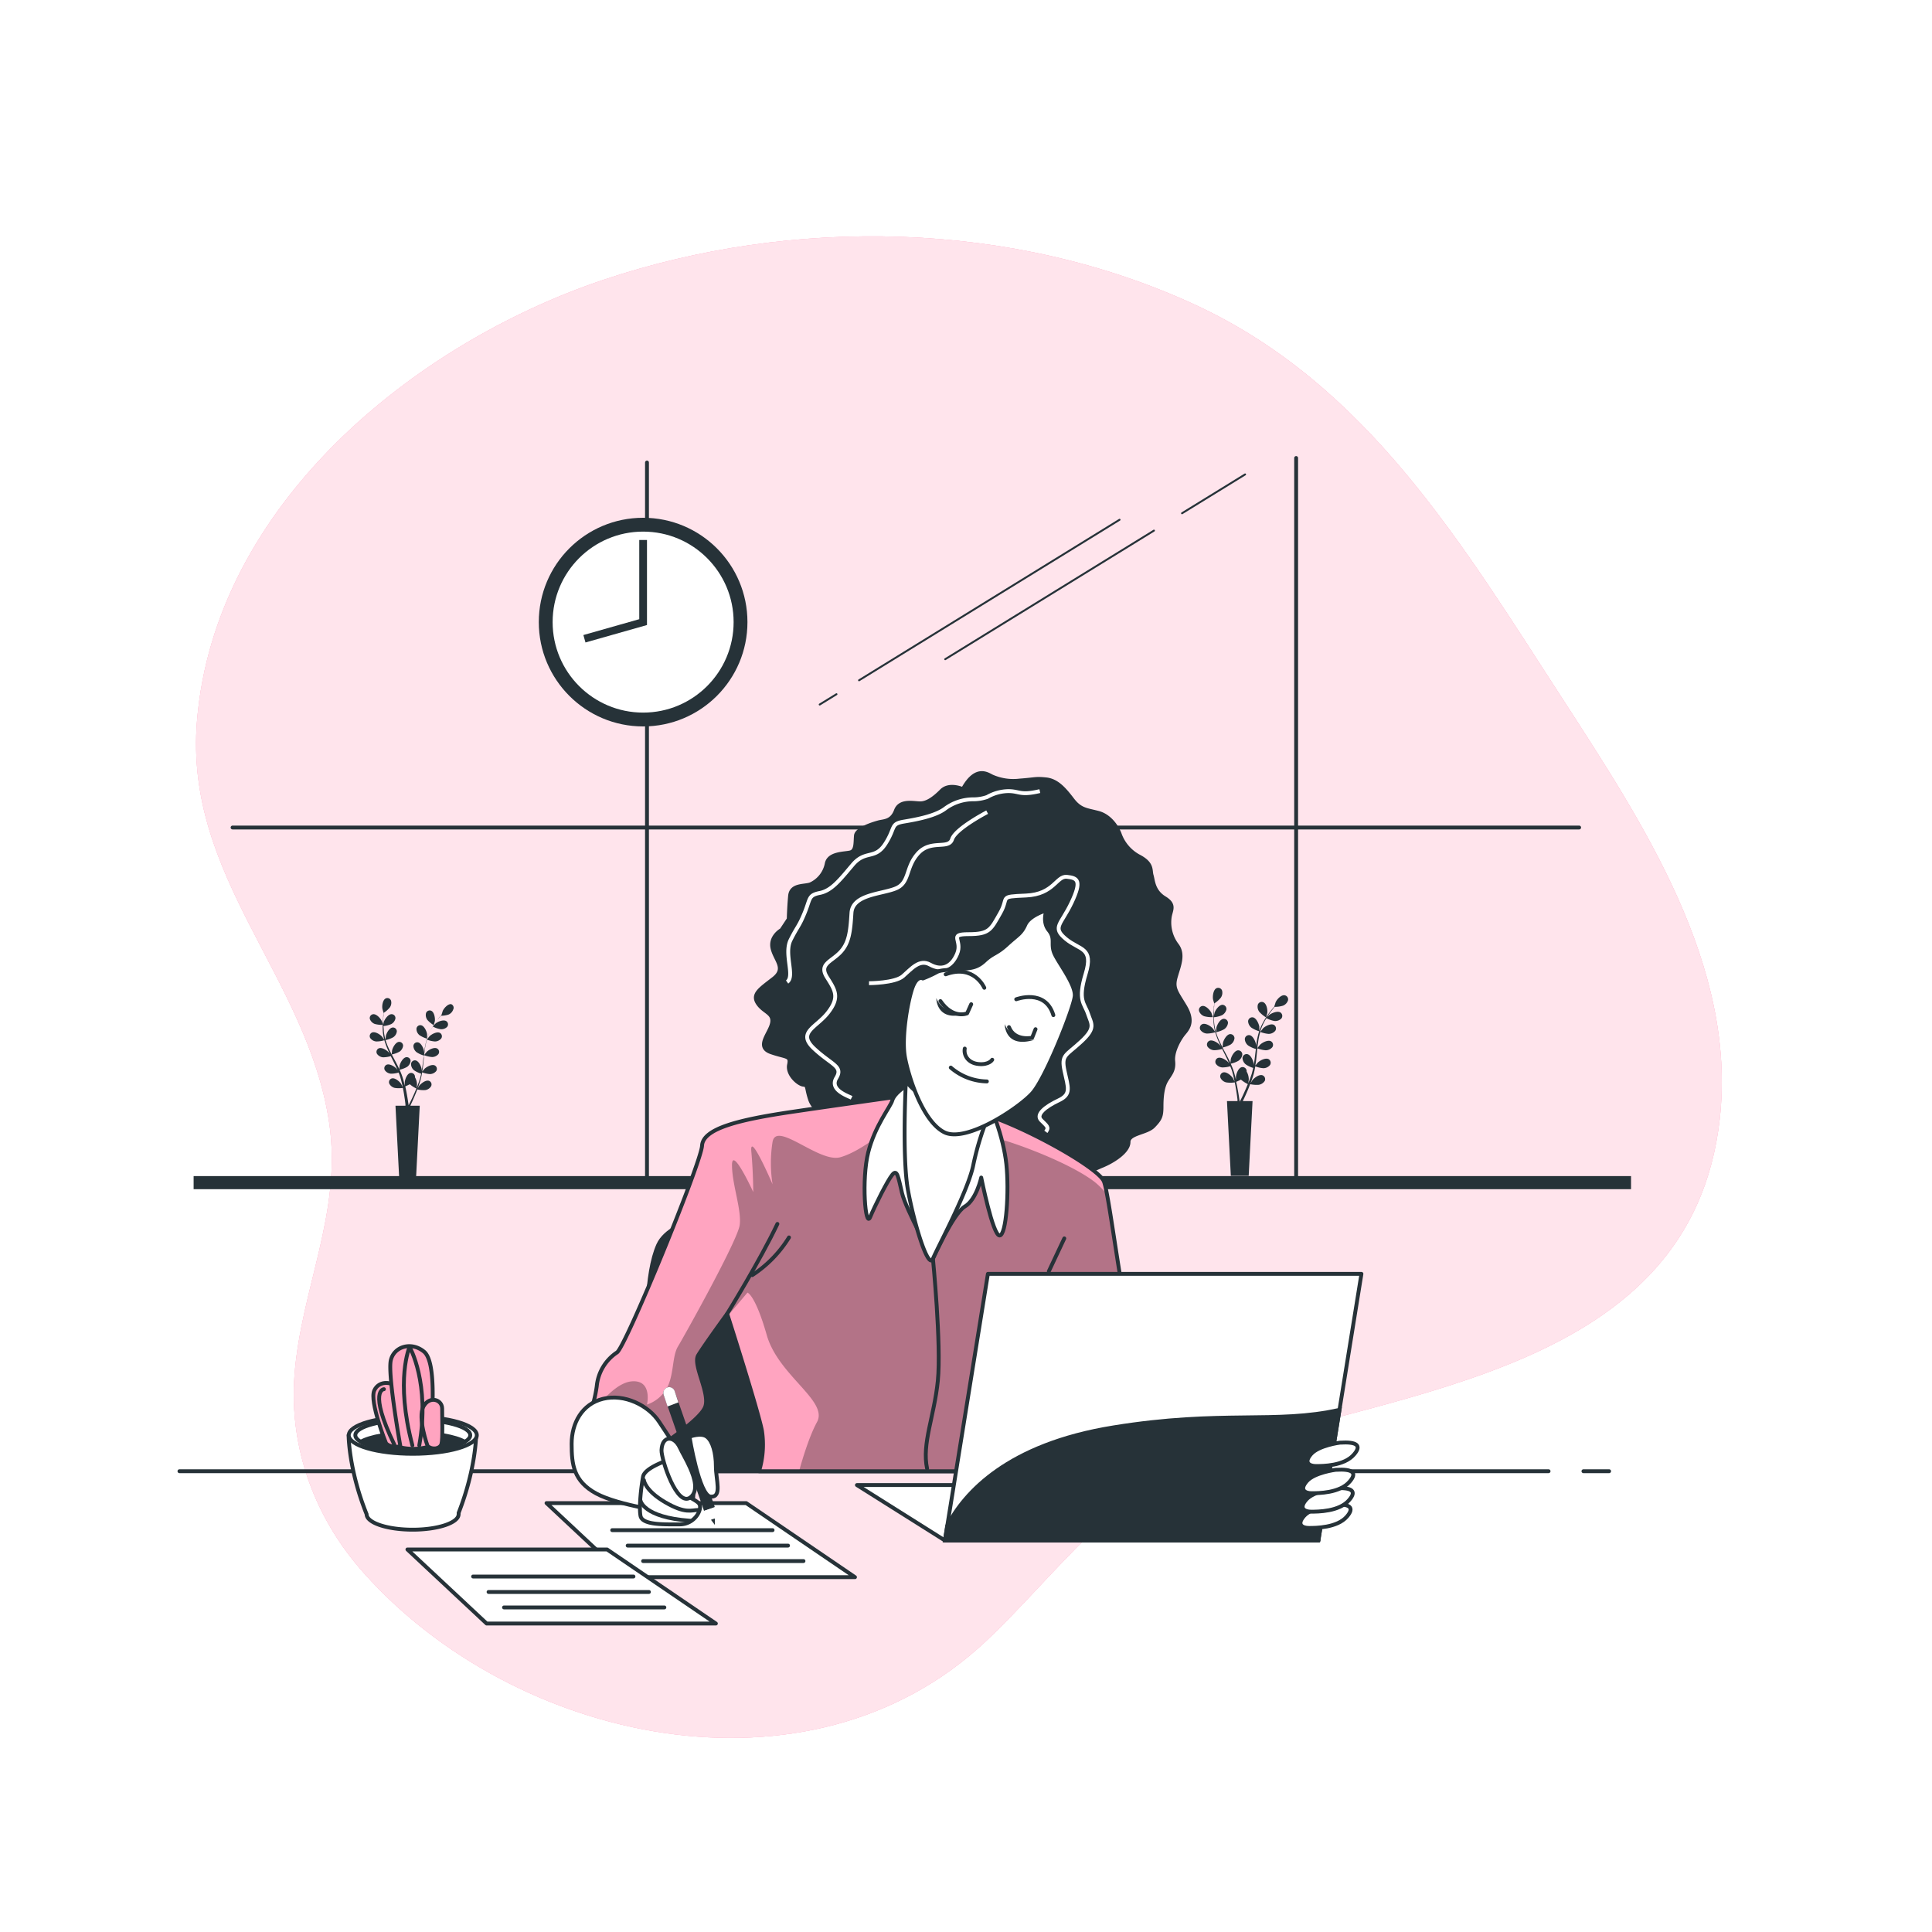 <svg class="animated" id="freepik_stories-work-time" xmlns="http://www.w3.org/2000/svg" xmlns:xlink="http://www.w3.org/1999/xlink" viewBox="0 0 500 500" version="1.1" xmlns:svgjs="http://svgjs.com/svgjs"><style>svg#freepik_stories-work-time:not(.animated) .animable {opacity: 0;}svg#freepik_stories-work-time.animated #freepik--background-simple--inject-1--inject-40 {animation: 1s 1 forwards cubic-bezier(.36,-0.01,.5,1.38) slideLeft;animation-delay: 0s;}svg#freepik_stories-work-time.animated #freepik--Window--inject-1--inject-40 {animation: 1s 1 forwards cubic-bezier(.36,-0.01,.5,1.38) slideRight;animation-delay: 0s;}svg#freepik_stories-work-time.animated #freepik--Desk--inject-1--inject-40 {animation: 1s 1 forwards cubic-bezier(.36,-0.01,.5,1.38) zoomOut;animation-delay: 0s;}svg#freepik_stories-work-time.animated #freepik--Plant--inject-1--inject-40 {animation: 1s 1 forwards cubic-bezier(.36,-0.01,.5,1.38) lightSpeedRight;animation-delay: 0s;}svg#freepik_stories-work-time.animated #freepik--Character--inject-1--inject-40 {animation: 1s 1 forwards cubic-bezier(.36,-0.01,.5,1.38) slideRight;animation-delay: 0s;}            @keyframes slideLeft {                0% {                    opacity: 0;                    transform: translateX(-30px);                }                100% {                    opacity: 1;                    transform: translateX(0);                }            }                    @keyframes slideRight {                0% {                    opacity: 0;                    transform: translateX(30px);                }                100% {                    opacity: 1;                    transform: translateX(0);                }            }                    @keyframes zoomOut {                0% {                    opacity: 0;                    transform: scale(1.5);                }                100% {                    opacity: 1;                    transform: scale(1);                }            }                    @keyframes lightSpeedRight {              from {                transform: translate3d(50%, 0, 0) skewX(-20deg);                opacity: 0;              }              60% {                transform: skewX(10deg);                opacity: 1;              }              80% {                transform: skewX(-2deg);              }              to {                opacity: 1;                transform: translate3d(0, 0, 0);              }            }        </style><!--work time bro--><g id="freepik--background-simple--inject-1--inject-40" class="animable" style="transform-origin: 248.169px 255.464px;"><path d="M309.22,78.85c-47.17-21.78-104-22.87-153-6.44C106.79,89,55.67,130.84,51,186.41c-3.46,40.78,28.6,66.23,34.21,104.25,3.41,23.09-7.34,43-9,65.3-1.41,19,5.39,37.11,18,51.19,39,43.76,115.1,60.67,160.93,17.6,18-16.95,34-40.26,58.42-48.61,49.09-16.76,124.11-21,131.5-86.5,4.5-39.92-20.07-76.91-40.71-108.82C378.5,141,354,99.54,309.22,78.85Z" style="fill: rgb(255, 164, 192); transform-origin: 248.169px 255.464px;" id="elcbilj1ocfic" class="animable"></path><g id="eladqfz6g5q96"><path d="M309.22,78.85c-47.17-21.78-104-22.87-153-6.44C106.79,89,55.67,130.84,51,186.41c-3.46,40.78,28.6,66.23,34.21,104.25,3.41,23.09-7.34,43-9,65.3-1.41,19,5.39,37.11,18,51.19,39,43.76,115.1,60.67,160.93,17.6,18-16.95,34-40.26,58.42-48.61,49.09-16.76,124.11-21,131.5-86.5,4.5-39.92-20.07-76.91-40.71-108.82C378.5,141,354,99.54,309.22,78.85Z" style="fill: rgb(255, 255, 255); opacity: 0.7; transform-origin: 248.169px 255.464px;" class="animable"></path></g><path d="M309.22,78.85c-47.17-21.78-104-22.87-153-6.44C106.79,89,55.67,130.84,51,186.41c-3.46,40.78,28.6,66.23,34.21,104.25,3.41,23.09-7.34,43-9,65.3-1.41,19,5.39,37.11,18,51.19,39,43.76,115.1,60.67,160.93,17.6,18-16.95,34-40.26,58.42-48.61,49.09-16.76,124.11-21,131.5-86.5,4.5-39.92-20.07-76.91-40.71-108.82C378.5,141,354,99.54,309.22,78.85Z" style="fill: rgb(255, 164, 192); transform-origin: 248.169px 255.464px;" id="elwj3y8lqtp8" class="animable"></path><g id="el25ego03czn8"><path d="M309.22,78.85c-47.17-21.78-104-22.87-153-6.44C106.79,89,55.67,130.84,51,186.41c-3.46,40.78,28.6,66.23,34.21,104.25,3.41,23.09-7.34,43-9,65.3-1.41,19,5.39,37.11,18,51.19,39,43.76,115.1,60.67,160.93,17.6,18-16.95,34-40.26,58.42-48.61,49.09-16.76,124.11-21,131.5-86.5,4.5-39.92-20.07-76.91-40.71-108.82C378.5,141,354,99.54,309.22,78.85Z" style="fill: rgb(255, 255, 255); opacity: 0.7; transform-origin: 248.169px 255.464px;" class="animable"></path></g></g><g id="freepik--Window--inject-1--inject-40" class="animable" style="transform-origin: 236.11px 213.145px;"><rect x="50.11" y="304.37" width="372" height="3.39" style="fill: rgb(38, 50, 56); transform-origin: 236.11px 306.065px;" id="el01xxf5kupuua" class="animable"></rect><path d="M311.65,263a7.69,7.69,0,0,0,2.24.24s-.34-1-.37-1.1c-.35-.72-1.45-1.92-2.34-1.8a1.06,1.06,0,0,0-.86,1.34A2.23,2.23,0,0,0,311.65,263Z" style="fill: rgb(38, 50, 56); transform-origin: 312.085px 261.789px;" id="el8gy6rz36jf8" class="animable"></path><path d="M332.4,257.57c-.9-.1-2,1.13-2.29,1.86,0,.07-.36,1.11-.34,1.11h0l-.55.64c-.35.43-.74.92-1.13,1.48a19.8,19.8,0,0,0-1.18,1.88,14.15,14.15,0,0,0-1,2.26v0c0-.27,0-1,0-1.06-.11-.8-.78-2.29-1.66-2.45a1.08,1.08,0,0,0-1.24,1,2.23,2.23,0,0,0,.86,1.67,7.48,7.48,0,0,0,2,.93,19,19,0,0,0-.59,2.45c-.09.48-.16,1-.22,1.46,0-.23,0-.43,0-.46-.11-.8-.78-2.28-1.66-2.44a1.07,1.07,0,0,0-1.24,1,2.24,2.24,0,0,0,.86,1.67,7.43,7.43,0,0,0,2,.91c0,.18-.05.37-.07.56-.11.91-.21,1.81-.34,2.69-.05.32-.1.62-.16.93a3.17,3.17,0,0,0,0-.4c-.1-.8-.77-2.29-1.66-2.45a1.06,1.06,0,0,0-1.23,1,2.23,2.23,0,0,0,.86,1.67,6.72,6.72,0,0,0,1.9.89c-.06.31-.13.62-.21.92s-.1.4-.16.6-.13.4-.2.6c-.13.37-.27.76-.41,1.12l-.29.72c.05-.31.13-.91.13-1a4,4,0,0,0-.55-2,1.94,1.94,0,0,0,0-.24,1.06,1.06,0,0,0-1.3-.9c-.87.23-1.43,1.76-1.47,2.56,0,.05,0,.57.05.89,0-.18-.08-.37-.13-.56-.09-.39-.19-.77-.3-1.18l-.18-.6c-.06-.2-.14-.4-.21-.61-.17-.47-.37-.94-.58-1.41a6.88,6.88,0,0,0,2-.75,2.25,2.25,0,0,0,1-1.6,1.07,1.07,0,0,0-1.15-1.1c-.9.1-1.68,1.53-1.84,2.32,0,.05-.07.63-.09.94-.13-.28-.25-.56-.39-.84-.4-.8-.83-1.61-1.26-2.41l-.39-.74a7.62,7.62,0,0,0,2.09-.77,2.25,2.25,0,0,0,1-1.61,1.07,1.07,0,0,0-1.16-1.09c-.89.1-1.67,1.53-1.83,2.32,0,.06-.09.89-.1,1.1-.28-.54-.56-1.09-.81-1.63a17.8,17.8,0,0,1-.88-2.28,7.44,7.44,0,0,0,2.1-.77,2.29,2.29,0,0,0,1-1.61,1.07,1.07,0,0,0-1.16-1.09c-.89.1-1.67,1.53-1.84,2.32,0,.06-.09,1-.09,1.12l-.05-.14a13.28,13.28,0,0,1-.45-2.4c-.05-.45-.08-.88-.09-1.3a6.94,6.94,0,0,0,2.12-.53,2.26,2.26,0,0,0,1.15-1.48,1.08,1.08,0,0,0-1-1.22c-.9,0-1.83,1.34-2.08,2.1l-.17.8c0-.19,0-.38,0-.56,0-.69,0-1.31.08-1.86,0-.32.06-.6.09-.87a7.06,7.06,0,0,0,1.63-1.44,2.22,2.22,0,0,0,.33-1.85,1.06,1.06,0,0,0-1.47-.6c-.8.41-1,2-.88,2.82,0,.07.32,1.12.33,1.12l0,0c0,.26-.07.53-.11.83,0,.55-.11,1.18-.12,1.86a18.73,18.73,0,0,0,.05,2.22,13.67,13.67,0,0,0,.41,2.44v0c-.14-.23-.56-.84-.6-.88-.53-.61-1.9-1.48-2.73-1.12a1.06,1.06,0,0,0-.48,1.51,2.23,2.23,0,0,0,1.64.92,7.51,7.51,0,0,0,2.2-.34,18.73,18.73,0,0,0,.85,2.37c.2.45.41.9.63,1.34-.13-.19-.25-.35-.27-.37-.53-.61-1.9-1.48-2.73-1.13a1.07,1.07,0,0,0-.48,1.52,2.24,2.24,0,0,0,1.64.92,7.07,7.07,0,0,0,2.14-.33c.08.17.16.34.25.51.41.82.82,1.63,1.2,2.44.13.28.25.57.38.85l-.23-.33c-.53-.6-1.91-1.47-2.74-1.12a1.07,1.07,0,0,0-.47,1.52,2.24,2.24,0,0,0,1.64.92,7.1,7.1,0,0,0,2.07-.31c.12.29.24.59.34.88s.14.39.19.59.11.41.17.61c.09.38.19.78.27,1.16s.11.51.16.76l-.42-.88c-.43-.68-1.66-1.75-2.54-1.52a1.05,1.05,0,0,0-.69,1.42,2.19,2.19,0,0,0,1.47,1.16,7.26,7.26,0,0,0,2.21,0c.09.42.17.82.23,1.21.24,1.34.39,2.46.48,3.25,0,.14,0,.27,0,.38h-2.72l1,19.35h4.62l1-19.35h-2.53l.06-.11c.35-.72.83-1.76,1.35-3l.5-1.27a7.78,7.78,0,0,0,2.21.17,2.29,2.29,0,0,0,1.56-1,1.07,1.07,0,0,0-.59-1.47c-.86-.29-2.16.68-2.64,1.33,0,0-.29.49-.45.77l.21-.55c.13-.37.26-.74.39-1.15l.18-.59a6.45,6.45,0,0,0,.16-.63c.12-.49.21-1,.3-1.49a7,7,0,0,0,2.09.48,2.21,2.21,0,0,0,1.7-.8,1.07,1.07,0,0,0-.36-1.55c-.8-.41-2.24.35-2.81.92,0,0-.4.49-.59.74,0-.3.09-.61.13-.92.11-.89.2-1.8.29-2.7,0-.28.05-.56.08-.84a7.16,7.16,0,0,0,2.17.51,2.23,2.23,0,0,0,1.7-.79,1.07,1.07,0,0,0-.36-1.55c-.8-.42-2.24.35-2.81.91,0,0-.57.7-.69.87.06-.61.13-1.21.23-1.81a16.47,16.47,0,0,1,.52-2.38,7.44,7.44,0,0,0,2.17.51,2.23,2.23,0,0,0,1.7-.79,1.07,1.07,0,0,0-.36-1.55c-.8-.42-2.24.35-2.81.91,0,.05-.6.75-.7.89a1,1,0,0,0,0-.14,14.45,14.45,0,0,1,.94-2.26c.21-.4.43-.77.65-1.13a7.15,7.15,0,0,0,2.06.73,2.24,2.24,0,0,0,1.78-.61,1.08,1.08,0,0,0-.19-1.58c-.75-.49-2.26.11-2.89.61,0,0-.36.34-.58.57l.3-.47c.38-.57.76-1.07,1.1-1.51l.55-.67a7,7,0,0,0,2.15-.3,2.24,2.24,0,0,0,1.3-1.36A1.07,1.07,0,0,0,332.4,257.57Zm-9.93,24.1c-.55,1.24-1,2.26-1.4,3-.08.14-.14.27-.2.38h-.06q0-.19-.06-.45c-.11-.8-.28-1.93-.55-3.28-.08-.42-.18-.88-.29-1.34a12,12,0,0,0,1.24-.58,8,8,0,0,0,1.79,1.16Z" style="fill: rgb(38, 50, 56); transform-origin: 321.944px 279.98px;" id="elestuc31ekz" class="animable"></path><path d="M327.67,263.31s.29-1.06.3-1.13c.11-.79-.14-2.4-1-2.79a1.06,1.06,0,0,0-1.45.64,2.22,2.22,0,0,0,.39,1.84A8,8,0,0,0,327.67,263.31Z" style="fill: rgb(38, 50, 56); transform-origin: 326.728px 261.302px;" id="elm2ksm3x8j2" class="animable"></path><path d="M97,265a7.35,7.35,0,0,0,2.13.24s-.33-1-.36-1.05c-.33-.69-1.37-1.83-2.22-1.71a1,1,0,0,0-.82,1.27A2.15,2.15,0,0,0,97,265Z" style="fill: rgb(38, 50, 56); transform-origin: 97.41px 263.858px;" id="elwhk9sqhvm4c" class="animable"></path><path d="M116.75,259.87c-.85-.09-1.87,1.07-2.18,1.77,0,.07-.34,1.06-.32,1.06h0c-.17.18-.34.38-.52.6-.33.41-.71.88-1.08,1.41s-.76,1.13-1.12,1.78a13.29,13.29,0,0,0-1,2.16v0c0-.25,0-.95,0-1-.1-.76-.74-2.17-1.58-2.32a1,1,0,0,0-1.17,1,2.09,2.09,0,0,0,.81,1.59,7,7,0,0,0,1.92.88,19.31,19.31,0,0,0-.56,2.33c-.08.46-.15.93-.21,1.39,0-.22,0-.41,0-.44-.1-.76-.74-2.17-1.58-2.32a1,1,0,0,0-1.17.95,2.13,2.13,0,0,0,.81,1.59,6.46,6.46,0,0,0,1.87.86c0,.18,0,.36-.07.54-.1.86-.2,1.72-.32,2.56l-.15.88c0-.2,0-.36,0-.38-.1-.76-.74-2.17-1.58-2.33a1,1,0,0,0-1.17,1,2.09,2.09,0,0,0,.81,1.58,6.65,6.65,0,0,0,1.81.85c-.06.29-.12.59-.2.87a5.32,5.32,0,0,1-.16.57l-.18.57c-.13.35-.26.72-.39,1.06s-.19.47-.28.69c.05-.29.13-.87.13-.92a3.93,3.93,0,0,0-.53-1.91,1.77,1.77,0,0,0,0-.23,1,1,0,0,0-1.25-.86c-.82.22-1.35,1.68-1.39,2.44,0,.05,0,.54,0,.85l-.12-.54c-.09-.37-.19-.73-.29-1.12-.06-.19-.12-.38-.17-.57s-.14-.39-.2-.58c-.17-.45-.36-.9-.55-1.34a6.82,6.82,0,0,0,1.91-.72,2.15,2.15,0,0,0,.93-1.52,1,1,0,0,0-1.1-1c-.85.09-1.59,1.45-1.75,2.2,0,.05-.06.6-.08.9-.12-.26-.24-.53-.37-.8-.38-.77-.79-1.53-1.2-2.3l-.37-.7a7.17,7.17,0,0,0,2-.73,2.15,2.15,0,0,0,.93-1.53,1,1,0,0,0-1.1-1c-.85.1-1.59,1.46-1.75,2.21,0,.05-.08.85-.09,1.05-.27-.52-.53-1-.77-1.56a19.23,19.23,0,0,1-.84-2.16,7.1,7.1,0,0,0,2-.74,2.12,2.12,0,0,0,.93-1.52,1,1,0,0,0-1.1-1c-.85.09-1.59,1.45-1.74,2.2,0,.06-.09.91-.1,1.07l0-.13a12.84,12.84,0,0,1-.43-2.28c0-.43-.07-.84-.09-1.24a6.7,6.7,0,0,0,2-.5,2.12,2.12,0,0,0,1.09-1.42,1,1,0,0,0-1-1.15c-.86,0-1.75,1.27-2,2,0,0-.1.45-.16.76,0-.18,0-.37,0-.54,0-.65,0-1.24.08-1.77,0-.3.06-.57.09-.82a6.62,6.62,0,0,0,1.54-1.37,2.09,2.09,0,0,0,.32-1.76,1,1,0,0,0-1.39-.57c-.77.39-1,1.93-.84,2.68,0,.07.3,1.07.31,1.06h0c0,.24-.07.5-.1.79,0,.52-.11,1.12-.12,1.77a16.74,16.74,0,0,0,0,2.1,12.23,12.23,0,0,0,.39,2.32v0l-.57-.83c-.5-.58-1.81-1.41-2.6-1.07a1,1,0,0,0-.45,1.44,2.11,2.11,0,0,0,1.55.87,6.89,6.89,0,0,0,2.09-.32,18.51,18.51,0,0,0,.82,2.25c.18.43.38.86.59,1.28l-.25-.36c-.5-.58-1.81-1.4-2.6-1.07a1,1,0,0,0-.45,1.44,2.12,2.12,0,0,0,1.55.88,7,7,0,0,0,2-.31l.24.48c.39.78.79,1.55,1.15,2.32l.36.81-.22-.31c-.5-.58-1.81-1.41-2.6-1.07a1,1,0,0,0-.45,1.44,2.12,2.12,0,0,0,1.55.88,6.49,6.49,0,0,0,2-.3c.11.28.22.56.32.84s.13.37.18.57.11.38.16.57c.09.36.18.74.26,1.1l.15.73-.4-.84c-.41-.64-1.58-1.66-2.41-1.45a1,1,0,0,0-.67,1.36,2.13,2.13,0,0,0,1.41,1.1,6.87,6.87,0,0,0,2.1,0c.08.39.16.78.22,1.15.22,1.27.36,2.34.45,3.09,0,.14,0,.25,0,.37h-2.58l.94,18.39h4.4l.94-18.39h-2.4l0-.11c.33-.69.79-1.68,1.28-2.89.16-.38.32-.79.48-1.22a6.71,6.71,0,0,0,2.1.17,2.11,2.11,0,0,0,1.48-1,1,1,0,0,0-.56-1.4c-.81-.27-2,.65-2.51,1.27l-.42.73c.06-.17.13-.34.19-.52.13-.35.25-.71.38-1.09.06-.19.11-.38.17-.57s.1-.39.15-.59c.11-.47.2-.94.28-1.42a6.81,6.81,0,0,0,2,.45,2.15,2.15,0,0,0,1.62-.75,1,1,0,0,0-.34-1.48c-.76-.39-2.13.34-2.67.88,0,0-.38.46-.57.7,0-.29.09-.58.13-.87.1-.85.19-1.72.27-2.58,0-.26,0-.52.08-.79a7,7,0,0,0,2.06.48,2.15,2.15,0,0,0,1.62-.75,1,1,0,0,0-.35-1.47c-.76-.4-2.12.33-2.67.87,0,0-.54.66-.65.82.06-.58.12-1.15.21-1.72a17.73,17.73,0,0,1,.5-2.26,7,7,0,0,0,2.07.48,2.13,2.13,0,0,0,1.61-.75,1,1,0,0,0-.34-1.48c-.76-.39-2.13.34-2.67.88,0,0-.58.71-.67.84a.74.74,0,0,0,0-.14,12.49,12.49,0,0,1,.9-2.14c.19-.38.4-.74.61-1.08a6.41,6.41,0,0,0,2,.69,2.08,2.08,0,0,0,1.69-.57,1,1,0,0,0-.18-1.5c-.71-.48-2.15.09-2.75.57l-.55.55c.1-.15.19-.31.29-.45.36-.54.72-1,1-1.43.19-.24.36-.45.53-.64a6.87,6.87,0,0,0,2-.29,2.16,2.16,0,0,0,1.24-1.29A1,1,0,0,0,116.75,259.87Zm-9.44,22.91c-.52,1.19-1,2.16-1.34,2.83-.06.14-.13.26-.18.37h-.06c0-.14,0-.28-.06-.44-.1-.76-.27-1.83-.52-3.11-.08-.41-.17-.84-.27-1.28a11,11,0,0,0,1.17-.55,7.49,7.49,0,0,0,1.71,1.1C107.61,282.08,107.45,282.44,107.31,282.78Z" style="fill: rgb(38, 50, 56); transform-origin: 106.541px 281.423px;" id="el2s8qepxj45b" class="animable"></path><path d="M112.25,265.32s.28-1,.29-1.06c.1-.76-.14-2.29-.91-2.66a1,1,0,0,0-1.38.61,2.12,2.12,0,0,0,.36,1.75A7.41,7.41,0,0,0,112.25,265.32Z" style="fill: rgb(38, 50, 56); transform-origin: 111.377px 263.413px;" id="el9zfbx76x0ze" class="animable"></path><line x1="335.44" y1="306.37" x2="335.44" y2="118.53" style="fill: none; stroke: rgb(38, 50, 56); stroke-linecap: round; stroke-linejoin: round; transform-origin: 335.44px 212.45px;" id="elekr2vumu1h6" class="animable"></line><line x1="167.44" y1="306.37" x2="167.44" y2="119.7" style="fill: none; stroke: rgb(38, 50, 56); stroke-linecap: round; stroke-linejoin: round; transform-origin: 167.44px 213.035px;" id="eltm8ec0qzsj" class="animable"></line><line x1="60.19" y1="214.16" x2="408.68" y2="214.16" style="fill: none; stroke: rgb(38, 50, 56); stroke-linecap: round; stroke-linejoin: round; transform-origin: 234.435px 214.16px;" id="el33bg8q6dt0o" class="animable"></line><line x1="216.48" y1="179.66" x2="212.14" y2="182.33" style="fill: none; stroke: rgb(38, 50, 56); stroke-linecap: round; stroke-linejoin: round; stroke-width: 0.5px; transform-origin: 214.31px 180.995px;" id="elsqzao2z4zzf" class="animable"></line><line x1="289.74" y1="134.51" x2="222.32" y2="176.06" style="fill: none; stroke: rgb(38, 50, 56); stroke-linecap: round; stroke-linejoin: round; stroke-width: 0.5px; transform-origin: 256.03px 155.285px;" id="elbsh5rzvw03b" class="animable"></line><line x1="298.64" y1="137.32" x2="244.62" y2="170.6" style="fill: none; stroke: rgb(38, 50, 56); stroke-linecap: round; stroke-linejoin: round; stroke-width: 0.5px; transform-origin: 271.63px 153.96px;" id="el8y7s48b5i6" class="animable"></line><line x1="322.23" y1="122.78" x2="305.91" y2="132.83" style="fill: none; stroke: rgb(38, 50, 56); stroke-linecap: round; stroke-linejoin: round; stroke-width: 0.5px; transform-origin: 314.07px 127.805px;" id="elsg382jk1eul" class="animable"></line><circle cx="166.44" cy="161" r="27" style="fill: rgb(38, 50, 56); transform-origin: 166.44px 161px;" id="el3a1dilympiy" class="animable"></circle><circle cx="166.44" cy="161" r="23.42" style="fill: rgb(255, 255, 255); transform-origin: 166.44px 161px;" id="elvwnev4tz41n" class="animable"></circle><polyline points="151.25 165.31 166.44 161 166.44 139.75" style="fill: none; stroke: rgb(38, 50, 56); stroke-miterlimit: 10; stroke-width: 2px; transform-origin: 158.845px 152.53px;" id="elityma7i6c5i" class="animable"></polyline></g><g id="freepik--Desk--inject-1--inject-40" class="animable" style="transform-origin: 231.44px 380.75px;"><line x1="409.79" y1="380.75" x2="416.44" y2="380.75" style="fill: rgb(255, 255, 255); stroke: rgb(38, 50, 56); stroke-linecap: round; stroke-linejoin: round; transform-origin: 413.115px 380.75px;" id="eloi5tu6jumrn" class="animable"></line><line x1="46.44" y1="380.75" x2="400.77" y2="380.75" style="fill: rgb(255, 255, 255); stroke: rgb(38, 50, 56); stroke-linecap: round; stroke-linejoin: round; transform-origin: 223.605px 380.75px;" id="elai38c939twe" class="animable"></line></g><g id="freepik--Plant--inject-1--inject-40" class="animable" style="transform-origin: 106.81px 372.131px;"><path d="M123.22,371.43h-33s0,8.86,4.66,20.45c0,2.22,5.33,4,11.91,4s11.9-1.79,11.9-4a1.26,1.26,0,0,0,0-.33C123.17,380.12,123.22,371.43,123.22,371.43Z" style="fill: rgb(255, 255, 255); stroke: rgb(38, 50, 56); stroke-linecap: round; stroke-linejoin: round; transform-origin: 106.72px 383.655px;" id="elvu7215xnqpr" class="animable"></path><ellipse cx="106.83" cy="371.43" rx="16.57" ry="4.81" style="fill: rgb(255, 255, 255); stroke: rgb(38, 50, 56); stroke-linecap: round; stroke-linejoin: round; transform-origin: 106.83px 371.43px;" id="elgsf2gxs3l1j" class="animable"></ellipse><ellipse cx="106.83" cy="371.43" rx="14.87" ry="4.02" style="fill: rgb(255, 255, 255); stroke: rgb(38, 50, 56); stroke-linecap: round; stroke-linejoin: round; transform-origin: 106.83px 371.43px;" id="elx7hq6h4docf" class="animable"></ellipse><path d="M93.36,373.13c2.38,1.37,7.51,2.31,13.47,2.31s11.09-.94,13.46-2.31c-2.37-1.36-7.51-2.31-13.46-2.31S95.74,371.77,93.36,373.13Z" style="fill: rgb(38, 50, 56); stroke: rgb(38, 50, 56); stroke-linecap: round; stroke-linejoin: round; transform-origin: 106.825px 373.13px;" id="elz7y0gt2421r" class="animable"></path><path d="M99.9,373.51s-4.31-10.76-3.05-13.63,5.38-2.51,6.82.36,2.15,13.63,2.15,13.63S101.51,375.31,99.9,373.51Z" style="fill: rgb(255, 164, 192); stroke: rgb(38, 50, 56); stroke-linecap: round; stroke-linejoin: round; transform-origin: 101.22px 366.157px;" id="elc6nefrl35aj" class="animable"></path><path d="M103.67,374.59s-3.41-19-2.52-22.6,5.39-4.85,8.61-2.16,2,16.33,2,18.3-.18,6.1-.18,6.1A15,15,0,0,1,103.67,374.59Z" style="fill: rgb(255, 164, 192); stroke: rgb(38, 50, 56); stroke-linecap: round; stroke-linejoin: round; transform-origin: 106.494px 361.669px;" id="elfn5ebpmmzv" class="animable"></path><path d="M110.66,374.23S108,366.87,109.59,364s4.84-1.79,4.84.54.18,7.9-.18,9.15S111.92,375.31,110.66,374.23Z" style="fill: rgb(255, 164, 192); stroke: rgb(38, 50, 56); stroke-linecap: round; stroke-linejoin: round; transform-origin: 111.779px 368.57px;" id="el2zzfofnj9lb" class="animable"></path><path d="M106.72,374.05c-4.49-17-.72-25.47-.72-25.47s5.38,9.33,2.51,25.47" style="fill: none; stroke: rgb(38, 50, 56); stroke-linecap: round; stroke-linejoin: round; transform-origin: 106.936px 361.315px;" id="elawrkylq5ay5" class="animable"></path><path d="M99.36,359.52s-4.13.18,2.69,14.35" style="fill: none; stroke: rgb(38, 50, 56); stroke-linecap: round; stroke-linejoin: round; transform-origin: 100.085px 366.695px;" id="elj4g4wcqrep" class="animable"></path></g><g id="freepik--Character--inject-1--inject-40" class="animable" style="transform-origin: 228.89px 310.121px;"><path d="M241.36,309.73s-64.43-2.19-71,12.45,0,58.57,0,58.57h100.3S285,326.33,277,319,241.36,309.73,241.36,309.73Z" style="fill: rgb(38, 50, 56); stroke: rgb(38, 50, 56); stroke-miterlimit: 10; transform-origin: 223.433px 345.182px;" id="elike59q8ah0b" class="animable"></path><path d="M249.2,204.24s-3.5-1.62-5.54.44-3.73,3.13-5.31,3.22-5.39-1.05-6.48,1.86-3.15,2.69-4.5,3.06-5.67,1.68-5.85,3.42.11,4-1.5,4.37-5.52.19-6.06,2.9a7.41,7.41,0,0,1-4.21,5.35c-1.63.59-5,0-5.28,3s-.35,6-.35,6l-1.86,2.82s-3.06,1.7-2.32,4.79,3.67,5.15.25,7.82-5.64,4-4.06,6.37,4.21,2.44,3.67,5.15-4.29,6.1-.24,7.51,5.16.78,4.65,3.24,2.37,5,3.67,5.15.72.58,1.72,3.69a5.78,5.78,0,0,0,4.83,4c1,.11,2.38-.26,4,1.67s17.56,15.36,35,16.88a61.09,61.09,0,0,0,31.44-5.09c3.55-1.4,7.22-4,7.19-6.3s4.69-2.29,6.45-4.12,2.09-2.55,2.09-5.06.24-5,1.2-6.67,2.09-2.55,1.83-5.09,1.64-5.86,2.83-7.25,2.43-3.27.19-7-3.2-4.6-2.37-7.53,2.16-5.81.31-8.26a9.65,9.65,0,0,1-1.9-7c.2-2,1.65-3.35-1.31-5.16s-2.94-4.57-3.34-5.87.31-3-3.17-4.85a10.61,10.61,0,0,1-5.15-6c-.62-1.57-2.42-4.52-5.48-5.33s-4.64-.73-6.72-3.45-4-4.93-6.81-5.22-2.62,0-6.84.31a13.63,13.63,0,0,1-7-1C255.86,200.64,252.74,197.81,249.2,204.24Z" style="fill: rgb(38, 50, 56); stroke: rgb(38, 50, 56); stroke-linecap: round; stroke-linejoin: round; transform-origin: 251.752px 253.674px;" id="elu1f0azns0a" class="animable"></path><path d="M203.7,254.14c2.12-1.51-.91-7.27.91-10.9s2.12-3.33,3.63-7,.91-4.55,3.94-5.15,5.15-3.33,8.48-7.27,5.75-1.21,8.48-5.45,1.21-5.15,4.84-5.75,8.18-1.52,10.6-3.34a12.28,12.28,0,0,1,7.27-2.42,10.77,10.77,0,0,0,3.63-.6,11.4,11.4,0,0,1,5.45-1.52c3,0,3,1.21,8.18,0m-13.63,5.45s-8.17,4.24-9.08,7-5.45,0-8.78,3.63-2.12,7.57-5.76,9.09-11.2,1.51-11.5,6.36-.61,7.87-3,10.29-5.45,3-3.33,6.36,3.33,5.15.3,9.09-8.18,5.14-3.63,9.38,7.57,4.55,5.75,7.57,2.72,4.55,3.94,5.15" style="fill: none; stroke: rgb(255, 255, 255); stroke-miterlimit: 10; transform-origin: 236.405px 244.425px;" id="ellq0u9jh1dr7" class="animable"></path><path d="M224.9,254.45s6.66,0,8.78-1.82,4.24-4.54,7-3,5.45.91,7-2.73-2.42-5.14,3-5.14,5.75-1.21,8.17-5.45-.6-4.24,6.67-4.55,7.87-5.14,10.6-4.84,3.93.91,1.21,6.66-5.15,6.36-1.52,9.39,7.27,2.12,5.15,9.08-.3,7.57.61,10.3,2.12,3.63-1.82,7.27-5.15,3.33-4.24,7.57,1.82,6-1.51,7.57-6.06,3.63-4.55,5.15,2.12,1.81,1.22,3" style="fill: none; stroke: rgb(255, 255, 255); stroke-miterlimit: 10; transform-origin: 253.693px 259.908px;" id="eloalhlmdwgi" class="animable"></path><path d="M236.44,283.25s-18,2.5-31.5,4.5-23,4.25-23.25,8.75-19.75,52-22,53.5a11.82,11.82,0,0,0-5.25,8.75,35.24,35.24,0,0,1-2.5,9s8.75-1,12.5,2,6,4.75,6,4.75,10.5-6.75,12-10.25-3.25-11-1.75-13.5,7.5-10.75,7.5-10.75,8,25,9,30.25a23.62,23.62,0,0,1-.75,10.5h70.25V360c0-3.75,2.75-15.5,2.75-15.5s6.75,19.5,8.5,24.75a112.46,112.46,0,0,1,3,11.5h24s-8.25-24.75-11.25-32.5-6.5-38.75-8-42.5-22.75-15.5-33.25-18A161.24,161.24,0,0,1,236.44,283.25Z" style="fill: rgb(255, 164, 192); transform-origin: 228.44px 332px;" id="el17ha05r80ue" class="animable"></path><g style="clip-path: url(&quot;#freepik--clip-path--inject-1--inject-40&quot;); transform-origin: 228.44px 335.351px;" id="elksw3iph6e5" class="animable"><g id="el90bin091i3"><path d="M164.44,369.75c3.75,3,6,4.75,6,4.75s10.5-6.75,12-10.25-3.25-11-1.75-13.5,7.5-10.75,7.5-10.75l.17.53,5.08-6s2,.5,5,11,16,17,13,22.5c-1.94,3.56-3.67,9.2-4.65,12.75h59.9V360c0-3.75,2.75-15.5,2.75-15.5s6.75,19.5,8.5,24.75a112.46,112.46,0,0,1,3,11.5h24s-8.25-24.75-11.25-32.5c-2.55-6.58-5.46-29.94-7.2-39.12a21.31,21.31,0,0,0-3.05-3.13c-7-5.5-24-11.5-28-12s-14-7-25-2.5c0,0-7.5,6.5-13,8s-16.5-9.5-17.5-4a34.91,34.91,0,0,0,0,11s-6-14-5.5-8.5.5,10.5.5,10.5-5.5-12-5.5-7,2.5,11.5,2,15.5-14.5,29-16,31.5-1,7.1-2.75,10.55a9.31,9.31,0,0,1-5.25,4.45s1.5-6.5-4-6-11.5,10.25-11.5,10.25S160.69,366.75,164.44,369.75Z" style="opacity: 0.3; transform-origin: 228.44px 335.351px;" class="animable"></path></g></g><path d="M236.44,283.25s-18,2.5-31.5,4.5-23,4.25-23.25,8.75-19.75,52-22,53.5a11.82,11.82,0,0,0-5.25,8.75,35.24,35.24,0,0,1-2.5,9s8.75-1,12.5,2,6,4.75,6,4.75,10.5-6.75,12-10.25-3.25-11-1.75-13.5,7.5-10.75,7.5-10.75,8,25,9,30.25a23.62,23.62,0,0,1-.75,10.5h70.25V360c0-3.75,2.75-15.5,2.75-15.5s6.75,19.5,8.5,24.75a112.46,112.46,0,0,1,3,11.5h24s-8.25-24.75-11.25-32.5-6.5-38.75-8-42.5-22.75-15.5-33.25-18A161.24,161.24,0,0,1,236.44,283.25Z" style="fill: none; stroke: rgb(38, 50, 56); stroke-linecap: round; stroke-linejoin: round; transform-origin: 228.44px 332px;" id="el46imkrgg28x" class="animable"></path><path d="M241.44,325.75s2.2,22.33,1.27,31.6-4.17,16.23-2.78,22.72" style="fill: none; stroke: rgb(38, 50, 56); stroke-linecap: round; stroke-linejoin: round; transform-origin: 241.264px 352.91px;" id="eldkx6x3179it" class="animable"></path><line x1="271.44" y1="329" x2="275.44" y2="320.5" style="fill: none; stroke: rgb(38, 50, 56); stroke-linecap: round; stroke-linejoin: round; transform-origin: 273.44px 324.75px;" id="el5wyir82yhsn" class="animable"></line><path d="M234.19,281.25s-2.75,1.75-3.25,3.5-4.5,6.5-6.25,13.5-.75,19.75.5,16.75,4.5-9.5,5.75-11,1.5.5,2.5,4.75,8,17,8,17,5.25-11.75,8.25-13.5,4.25-7.5,4.25-7.5,3,15,4.75,15,2.5-11.5,1.75-18.5-4-15.5-6-18.25S243.94,271,234.19,281.25Z" style="fill: rgb(255, 255, 255); stroke: rgb(38, 50, 56); stroke-linecap: round; stroke-linejoin: round; transform-origin: 242.239px 301.143px;" id="elx6w2qi3wdy" class="animable"></path><path d="M234.44,279.75s-1,19.5.5,28,5.25,21,6.5,18,9.25-17.75,10.5-24.5a72.61,72.61,0,0,1,4.5-14S241.44,289,234.44,279.75Z" style="fill: rgb(255, 255, 255); stroke: rgb(38, 50, 56); stroke-linecap: round; stroke-linejoin: round; transform-origin: 245.277px 302.978px;" id="el9qoyir5nq9a" class="animable"></path><path d="M270.82,235.6s-4.36,1.25-5.45,3.68-2,2.62-4.76,5.16-3.61,2.17-5.79,4.21-3.86,1.86-6.43,2.16-4.81.08-6,.8a29,29,0,0,1-3.56,1.62s-1.59-1-2.82,2.81-2.71,12.71-1.8,17.6,4.53,16.55,10.17,19.39,19.26-6.23,22.76-10.1,10.72-22.06,11-25.13-4.46-8.92-5.35-11.27.37-3.63-1.38-5.79S270.82,235.6,270.82,235.6Z" style="fill: rgb(255, 255, 255); stroke: rgb(38, 50, 56); stroke-linecap: round; stroke-linejoin: round; transform-origin: 256.04px 264.586px;" id="el2mho9lwn5ne" class="animable"></path><path d="M256.79,274.26s-.8,1.39-3.57,1.11-3.86-2.37-3.54-4" style="fill: none; stroke: rgb(38, 50, 56); stroke-linecap: round; stroke-linejoin: round; transform-origin: 253.208px 273.389px;" id="elnwr5scqtkj" class="animable"></path><path d="M246.06,276.29a14.7,14.7,0,0,0,9.34,3.58" style="fill: none; stroke: rgb(38, 50, 56); stroke-linecap: round; stroke-linejoin: round; transform-origin: 250.73px 278.08px;" id="ellwq1xe0l2q9" class="animable"></path><path d="M251.35,259.89l-1.06,2.36s-3.62,1.6-6.91-3.17" style="fill: none; stroke: rgb(38, 50, 56); stroke-linecap: round; stroke-linejoin: round; transform-origin: 247.365px 260.794px;" id="elll3unfgo3sr" class="animable"></path><path d="M268,266.35l-.88,2.21s-4.54,1-6-2.74" style="fill: none; stroke: rgb(38, 50, 56); stroke-linecap: round; stroke-linejoin: round; transform-origin: 264.56px 267.251px;" id="el8omgf58dssu" class="animable"></path><path d="M263,258.61s7.52-2.85,9.61,4.11" style="fill: none; stroke: rgb(38, 50, 56); stroke-linecap: round; stroke-linejoin: round; transform-origin: 267.805px 260.376px;" id="elqej7g2lxzjr" class="animable"></path><path d="M254.74,255.64s-2.65-6.19-10-3.49" style="fill: none; stroke: rgb(38, 50, 56); stroke-linecap: round; stroke-linejoin: round; transform-origin: 249.74px 253.554px;" id="eloagl22e59z" class="animable"></path><path d="M250.29,262.25s-1.37.52-4.23-.43a6.18,6.18,0,0,1-3.75-3.51S242.29,264.89,250.29,262.25Z" style="fill: rgb(38, 50, 56); transform-origin: 246.3px 260.592px;" id="el3f47rx7876w" class="animable"></path><path d="M268,269s-1.37.52-4.23-.43a6.18,6.18,0,0,1-3.75-3.51S260,271.63,268,269Z" style="fill: rgb(38, 50, 56); transform-origin: 264.01px 267.341px;" id="elmlvp35zqgbk" class="animable"></path><path d="M188.19,340s8.5-13.75,13-23.25" style="fill: rgb(255, 255, 255); stroke: rgb(38, 50, 56); stroke-linecap: round; stroke-linejoin: round; transform-origin: 194.69px 328.375px;" id="elbthnc3g1tkw" class="animable"></path><path d="M194.69,330a31.18,31.18,0,0,0,9.5-9.75" style="fill: none; stroke: rgb(38, 50, 56); stroke-linecap: round; stroke-linejoin: round; transform-origin: 199.44px 325.125px;" id="elo94zcz6aorj" class="animable"></path><polygon points="141.44 389 193.11 389 221.27 408.17 161.94 408.17 141.44 389" style="fill: rgb(255, 255, 255); stroke: rgb(38, 50, 56); stroke-linecap: round; stroke-linejoin: round; transform-origin: 181.355px 398.585px;" id="elbiq2y3fe0b5" class="animable"></polygon><line x1="207.94" y1="404" x2="166.44" y2="404" style="fill: none; stroke: rgb(38, 50, 56); stroke-linecap: round; stroke-linejoin: round; transform-origin: 187.19px 404px;" id="elxi2dr8hee8" class="animable"></line><line x1="203.94" y1="400" x2="162.44" y2="400" style="fill: none; stroke: rgb(38, 50, 56); stroke-linecap: round; stroke-linejoin: round; transform-origin: 183.19px 400px;" id="el7q2c5uro3n" class="animable"></line><line x1="199.94" y1="396" x2="158.44" y2="396" style="fill: none; stroke: rgb(38, 50, 56); stroke-linecap: round; stroke-linejoin: round; transform-origin: 179.19px 396px;" id="elp70ba90mpo" class="animable"></line><polygon points="105.44 401 157.11 401 185.27 420.17 125.94 420.17 105.44 401" style="fill: rgb(255, 255, 255); stroke: rgb(38, 50, 56); stroke-linecap: round; stroke-linejoin: round; transform-origin: 145.355px 410.585px;" id="el2nta65yrdmk" class="animable"></polygon><line x1="171.94" y1="416" x2="130.44" y2="416" style="fill: none; stroke: rgb(38, 50, 56); stroke-linecap: round; stroke-linejoin: round; transform-origin: 151.19px 416px;" id="el9eitelq4ss" class="animable"></line><line x1="167.94" y1="412" x2="126.44" y2="412" style="fill: none; stroke: rgb(38, 50, 56); stroke-linecap: round; stroke-linejoin: round; transform-origin: 147.19px 412px;" id="elfc9xxbhu74c" class="animable"></line><line x1="163.94" y1="408" x2="122.44" y2="408" style="fill: none; stroke: rgb(38, 50, 56); stroke-linecap: round; stroke-linejoin: round; transform-origin: 143.19px 408px;" id="elhz2owrjvf7" class="animable"></line><path d="M178.11,379.33s-4.67-7-7.5-11.33-9-7.33-14.5-6-8.17,6.33-8.17,11.67.5,9.66,6.33,12.83,18.84,4.83,18.84,4.83S182.94,395,178.11,379.33Z" style="fill: rgb(255, 255, 255); stroke: rgb(38, 50, 56); stroke-linecap: round; stroke-linejoin: round; transform-origin: 163.692px 376.693px;" id="el9d67x1gzx3" class="animable"></path><path d="M173.25,377.76s-6.39,2-6.83,4.4-1.1,7.72-.66,10.14,6.17,2.21,10.14,2.21,5.95-4,5.07-5.29-4.41-2-5.73-5.07A37.67,37.67,0,0,1,173.25,377.76Z" style="fill: rgb(255, 255, 255); stroke: rgb(38, 50, 56); stroke-linecap: round; stroke-linejoin: round; transform-origin: 173.396px 386.137px;" id="elsef6ozpzx1s" class="animable"></path><path d="M178.58,379.85c-.94-2.11-2.13-4.09-2.66-5.24-1.43-3.08-4.55-3.21-4.72.69-.1,2.21,4,15.12,7.56,12.15C180.69,385.85,179.86,382.72,178.58,379.85Z" style="fill: rgb(255, 255, 255); stroke: rgb(38, 50, 56); stroke-linecap: round; stroke-linejoin: round; transform-origin: 175.55px 380.112px;" id="elub4k04727ct" class="animable"></path><path d="M166.64,383.05s.22,2.64,5.51,5.73,6.83,2,8.6,2" style="fill: rgb(255, 255, 255); stroke: rgb(38, 50, 56); stroke-linecap: round; stroke-linejoin: round; transform-origin: 173.695px 387.008px;" id="elib0offmw36h" class="animable"></path><path d="M165.76,388.34s.65,4.34,12.77,5.22" style="fill: rgb(255, 255, 255); stroke: rgb(38, 50, 56); stroke-linecap: round; stroke-linejoin: round; transform-origin: 172.145px 390.95px;" id="elrvuw3035qir" class="animable"></path><path d="M182.2,391,171.76,361a1.5,1.5,0,0,1,.93-1.91h0a1.5,1.5,0,0,1,1.91.93L185,390.05Z" style="fill: rgb(38, 50, 56); transform-origin: 178.339px 375.004px;" id="eli14a6t0d5t" class="animable"></path><polygon points="182.2 391.03 185.02 394.64 185.03 390.05 182.2 391.03" style="fill: rgb(255, 255, 255); transform-origin: 183.615px 392.345px;" id="el7rh50qr8gjw" class="animable"></polygon><path d="M184,393.33l1,1.31V393A4.42,4.42,0,0,0,184,393.33Z" style="fill: rgb(38, 50, 56); transform-origin: 184.5px 393.82px;" id="eltweiq9abs2" class="animable"></path><path d="M174.6,360a1.5,1.5,0,0,0-2.84,1l1,3,2.8-1.07Z" style="fill: rgb(255, 255, 255); transform-origin: 173.617px 361.497px;" id="el68tes7m2d2w" class="animable"></path><path d="M178.44,371.83s3-1.16,4.5,0,2.33,4.17,2.33,7.67,1.67,8-1.33,7.83S178.44,371.83,178.44,371.83Z" style="fill: rgb(255, 255, 255); stroke: rgb(38, 50, 56); stroke-linecap: round; stroke-linejoin: round; transform-origin: 182.087px 379.325px;" id="elxxvtvbxx6xs" class="animable"></path><polygon points="244.54 398.67 221.77 384.33 308.77 384.33 341.2 398.67 244.54 398.67" style="fill: rgb(255, 255, 255); stroke: rgb(38, 50, 56); stroke-linecap: round; stroke-linejoin: round; transform-origin: 281.485px 391.5px;" id="elpdepu5y3fsm" class="animable"></polygon><polygon points="341.2 398.67 244.54 398.67 255.67 329.67 352.34 329.67 341.2 398.67" style="fill: rgb(255, 255, 255); stroke: rgb(38, 50, 56); stroke-linecap: round; stroke-linejoin: round; transform-origin: 298.44px 364.17px;" id="els0ewq8z8ur" class="animable"></polygon><path d="M346.66,364.86c-16.37,3.72-30.49,0-58.51,4.55-27.45,4.42-38.55,16.93-43,25.44l-.61,3.82H341.2Z" style="fill: rgb(38, 50, 56); stroke: rgb(38, 50, 56); stroke-miterlimit: 10; transform-origin: 295.6px 381.765px;" id="el1l3kr9td5pv" class="animable"></path><path d="M346.76,373.36s-5.48.7-7.45,2.95-.42,3.1,1.27,3.1,7.31,0,9.84-3C352.47,374.05,351.12,373.08,346.76,373.36Z" style="fill: rgb(255, 255, 255); stroke: rgb(38, 50, 56); stroke-linecap: round; stroke-linejoin: round; transform-origin: 344.873px 376.362px;" id="el8f6z6hu55ko" class="animable"></path><path d="M344.93,389.39s-5.48.7-7.45,2.95-.42,3.09,1.27,3.09,7.31,0,9.84-2.95C350.65,390.08,349.29,389.11,344.93,389.39Z" style="fill: rgb(255, 255, 255); stroke: rgb(38, 50, 56); stroke-linecap: round; stroke-linejoin: round; transform-origin: 343.045px 392.387px;" id="elbx99c3bxsww" class="animable"></path><path d="M345.5,385.17s-5.49.7-7.46,2.95-.42,3.1,1.27,3.1,7.31,0,9.84-3C351.21,385.87,349.85,384.89,345.5,385.17Z" style="fill: rgb(255, 255, 255); stroke: rgb(38, 50, 56); stroke-linecap: round; stroke-linejoin: round; transform-origin: 343.605px 388.172px;" id="el161jxpnr4jg" class="animable"></path><path d="M345.64,380.39s-5.49.7-7.45,2.95-.43,3.1,1.26,3.1,7.31,0,9.84-3C351.35,381.08,350,380.11,345.64,380.39Z" style="fill: rgb(255, 255, 255); stroke: rgb(38, 50, 56); stroke-linecap: round; stroke-linejoin: round; transform-origin: 343.752px 383.392px;" id="elsip7vhmwizk" class="animable"></path></g><defs>     <filter id="active" height="200%">         <feMorphology in="SourceAlpha" result="DILATED" operator="dilate" radius="2"></feMorphology>                <feFlood flood-color="#32DFEC" flood-opacity="1" result="PINK"></feFlood>        <feComposite in="PINK" in2="DILATED" operator="in" result="OUTLINE"></feComposite>        <feMerge>            <feMergeNode in="OUTLINE"></feMergeNode>            <feMergeNode in="SourceGraphic"></feMergeNode>        </feMerge>    </filter>    <filter id="hover" height="200%">        <feMorphology in="SourceAlpha" result="DILATED" operator="dilate" radius="2"></feMorphology>                <feFlood flood-color="#ff0000" flood-opacity="0.5" result="PINK"></feFlood>        <feComposite in="PINK" in2="DILATED" operator="in" result="OUTLINE"></feComposite>        <feMerge>            <feMergeNode in="OUTLINE"></feMergeNode>            <feMergeNode in="SourceGraphic"></feMergeNode>        </feMerge>            <feColorMatrix type="matrix" values="0   0   0   0   0                0   1   0   0   0                0   0   0   0   0                0   0   0   1   0 "></feColorMatrix>    </filter></defs><defs><clipPath id="freepik--clip-path--inject-1--inject-40"><path d="M236.44,283.25s-18,2.5-31.5,4.5-23,4.25-23.25,8.75-19.75,52-22,53.5a11.82,11.82,0,0,0-5.25,8.75,35.24,35.24,0,0,1-2.5,9s8.75-1,12.5,2,6,4.75,6,4.75,10.5-6.75,12-10.25-3.25-11-1.75-13.5,7.5-10.75,7.5-10.75,8,25,9,30.25a23.62,23.62,0,0,1-.75,10.5h70.25V360c0-3.75,2.75-15.5,2.75-15.5s6.75,19.5,8.5,24.75a112.46,112.46,0,0,1,3,11.5h24s-8.25-24.75-11.25-32.5-6.5-38.75-8-42.5-22.75-15.5-33.25-18A161.24,161.24,0,0,1,236.44,283.25Z" style="fill:#FFA4C0;stroke:#263238;stroke-linecap:round;stroke-linejoin:round"></path></clipPath></defs></svg>